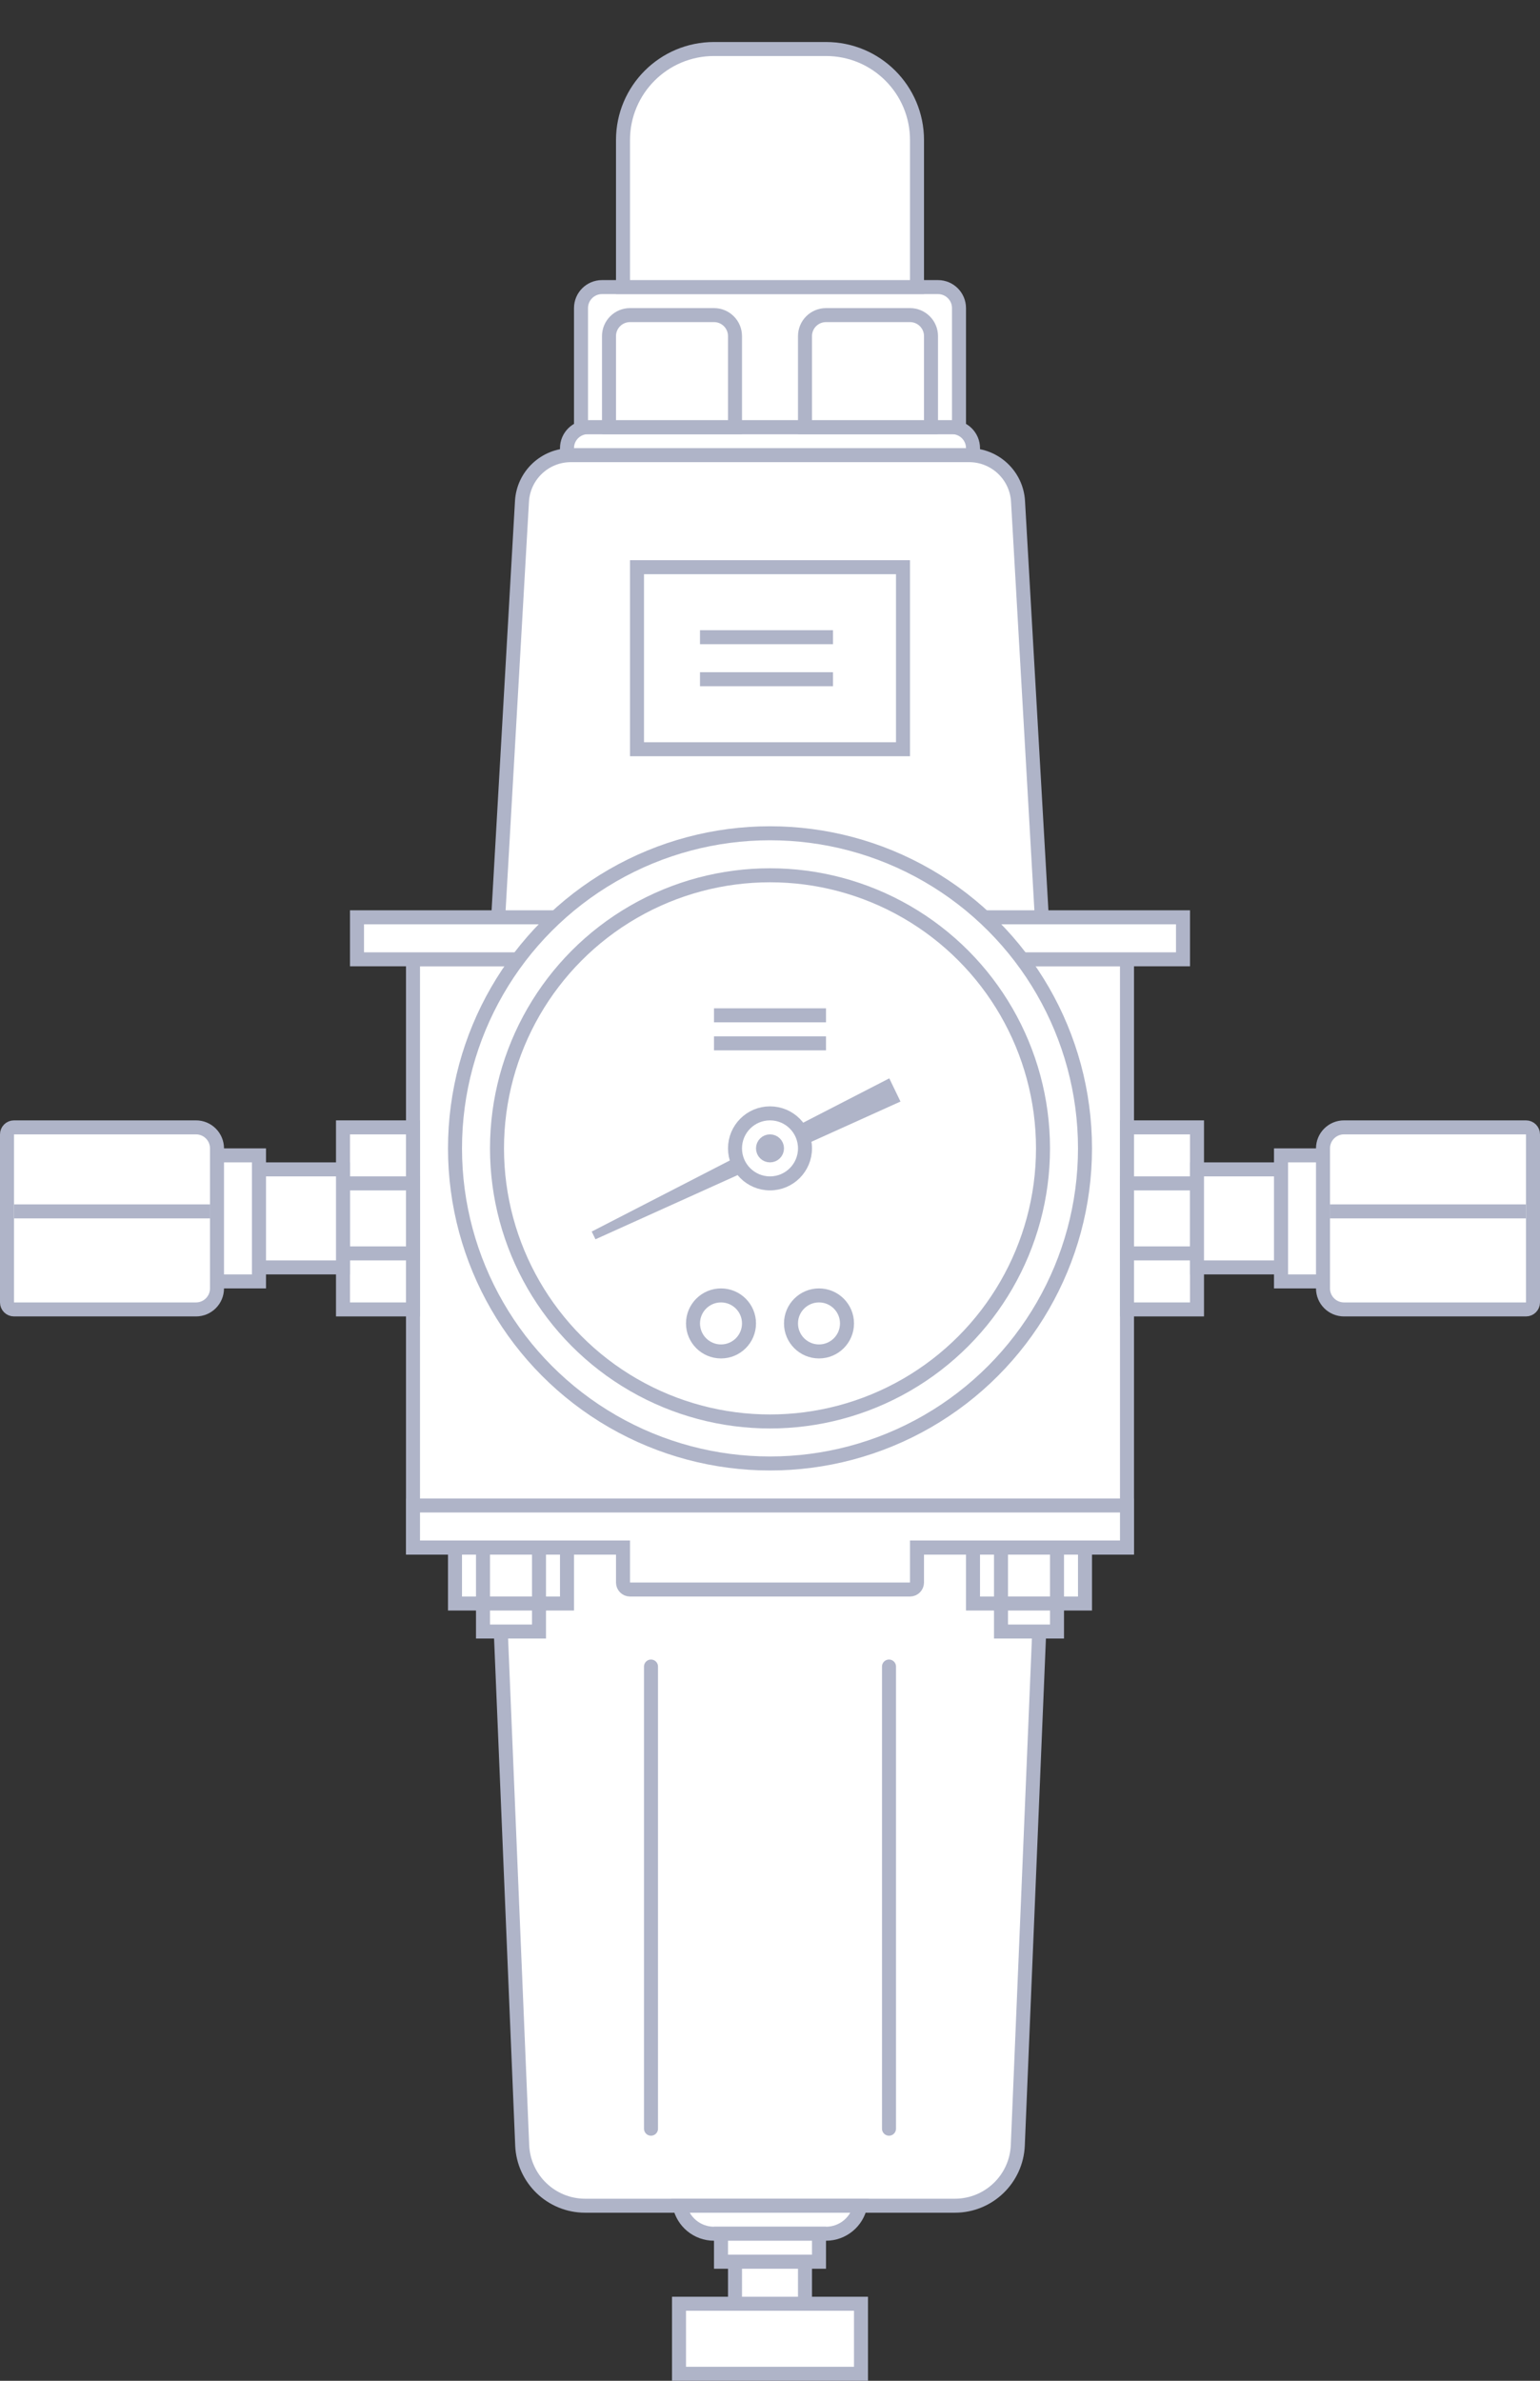 <svg width="110" height="170" viewBox="0 0 110 170" fill="none" xmlns="http://www.w3.org/2000/svg">
<rect x="0" y="0" width="110" height="170" fill="#333333" stroke="none"/>
<path d="M37.284 35.8L35.529 66.5H74.471L72.716 35.8C72.611 33.948 71.078 32.5 69.222 32.5H40.778C38.922 32.5 37.389 33.948 37.284 35.8Z" fill="white" stroke="#AFB4C8"/>
<rect x="29.5" y="68.5" width="51" height="42" fill="white" stroke="#AFB4C8"/>
<rect x="0.5" y="-0.5" width="59" height="3" transform="matrix(1 0 0 -1 25 68)" fill="white" stroke="#AFB4C8"/>
<circle cx="55" cy="82" r="22.5" fill="white" stroke="#AFB4C8"/>
<circle cx="55" cy="82" r="19.5" fill="white" stroke="#AFB4C8"/>
<path d="M42.266 87.94L42.533 88.492L64.32 78.656L63.521 77L42.266 87.94Z" fill="#AFB4C8"/>
<circle cx="55" cy="82" r="2.5" fill="white" stroke="#AFB4C8"/>
<circle cx="55" cy="82" r="0.5" fill="white" stroke="#AFB4C8"/>
<circle cx="51.5" cy="94.5" r="2" fill="white" stroke="#AFB4C8"/>
<circle cx="58.5" cy="94.5" r="2" fill="white" stroke="#AFB4C8"/>
<rect x="51" y="74" width="8" height="1" fill="#AFB4C8"/>
<rect x="51" y="72" width="8" height="1" fill="#AFB4C8"/>
<rect x="80.5" y="80.5" width="5" height="13" fill="white" stroke="#AFB4C8"/>
<rect x="80.5" y="84.5" width="5" height="5" fill="white" stroke="#AFB4C8"/>
<rect x="91.5" y="82.5" width="7" height="9" fill="white" stroke="#AFB4C8"/>
<rect x="85.5" y="83.5" width="6" height="7" fill="white" stroke="#AFB4C8"/>
<path d="M96 80.5H109C109.276 80.5 109.5 80.724 109.5 81V93C109.5 93.276 109.276 93.5 109 93.5H96C95.172 93.5 94.5 92.828 94.5 92V82C94.5 81.172 95.172 80.5 96 80.5Z" fill="white" stroke="#AFB4C8"/>
<path d="M95 86.5H109" stroke="#AFB4C8"/>
<rect x="-0.5" y="0.5" width="5" height="13" transform="matrix(-1 0 0 1 29 80)" fill="white" stroke="#AFB4C8"/>
<rect x="-0.5" y="0.5" width="5" height="5" transform="matrix(-1 0 0 1 29 84)" fill="white" stroke="#AFB4C8"/>
<rect x="-0.5" y="0.5" width="7" height="9" transform="matrix(-1 0 0 1 18 82)" fill="white" stroke="#AFB4C8"/>
<rect x="18.5" y="83.5" width="6" height="7" fill="white" stroke="#AFB4C8"/>
<path d="M14 80.5H1C0.724 80.5 0.5 80.724 0.5 81V93C0.5 93.276 0.724 93.5 1 93.5H14C14.828 93.5 15.5 92.828 15.5 92V82C15.5 81.172 14.828 80.5 14 80.5Z" fill="white" stroke="#AFB4C8"/>
<path d="M15 86.5H1" stroke="#AFB4C8"/>
<path d="M37.3 153.187L35.521 110.5H74.479L72.7 153.187C72.6 155.598 70.616 157.5 68.204 157.5H41.796C39.384 157.5 37.4 155.598 37.3 153.187Z" fill="white" stroke="#AFB4C8"/>
<rect x="32.5" y="110.5" width="8" height="4" fill="white" stroke="#AFB4C8"/>
<rect x="34.5" y="110.5" width="4" height="4" fill="white" stroke="#AFB4C8"/>
<rect x="34.5" y="114.5" width="4" height="2" fill="white" stroke="#AFB4C8"/>
<rect x="69.5" y="110.5" width="8" height="4" fill="white" stroke="#AFB4C8"/>
<rect x="71.5" y="110.5" width="4" height="4" fill="white" stroke="#AFB4C8"/>
<rect x="71.5" y="114.5" width="4" height="2" fill="white" stroke="#AFB4C8"/>
<path d="M66 110.5H80.5V107.5H29.5V110.5H44H44.5V111V113C44.5 113.276 44.724 113.5 45 113.5H65C65.276 113.5 65.5 113.276 65.5 113V111V110.5H66Z" fill="white" stroke="#AFB4C8"/>
<path d="M48.55 157.5H61.45C61.218 158.641 60.209 159.5 59 159.5H51C49.791 159.5 48.782 158.641 48.55 157.5Z" fill="white" stroke="#AFB4C8"/>
<path d="M46.5 119V152" stroke="#AFB4C8" stroke-linecap="round"/>
<path d="M63.5 119V152" stroke="#AFB4C8" stroke-linecap="round"/>
<path d="M42 30.5H68C68.828 30.5 69.5 31.172 69.5 32V32.5H40.5V32C40.5 31.172 41.172 30.5 42 30.5Z" fill="white" stroke="#AFB4C8"/>
<path d="M43 20.5H67C67.828 20.5 68.5 21.172 68.5 22V30.5H41.5V22C41.5 21.172 42.172 20.5 43 20.5Z" fill="white" stroke="#AFB4C8"/>
<path d="M45 22.5H51C51.828 22.5 52.5 23.172 52.5 24V30.5H43.5V24C43.5 23.172 44.172 22.5 45 22.5Z" fill="white" stroke="#AFB4C8"/>
<path d="M59 22.5H65C65.828 22.5 66.5 23.172 66.5 24V30.5H57.5V24C57.5 23.172 58.172 22.5 59 22.5Z" fill="white" stroke="#AFB4C8"/>
<path d="M51 3.5H59C62.59 3.5 65.5 6.41 65.5 10V20.5H44.5V10C44.5 6.41 47.41 3.5 51 3.5Z" fill="white" stroke="#AFB4C8"/>
<rect x="45.5" y="40.5" width="19" height="13" fill="white" stroke="#AFB4C8"/>
<path d="M50 45.5H59.5" stroke="#AFB4C8"/>
<path d="M50 48.5H59.5" stroke="#AFB4C8"/>
<rect x="48.5" y="164.5" width="13" height="5" fill="white" stroke="#AFB4C8"/>
<rect x="51.5" y="159.5" width="7" height="2" fill="white" stroke="#AFB4C8"/>
<rect x="52.5" y="161.5" width="5" height="3" fill="white" stroke="#AFB4C8"/>
</svg>
